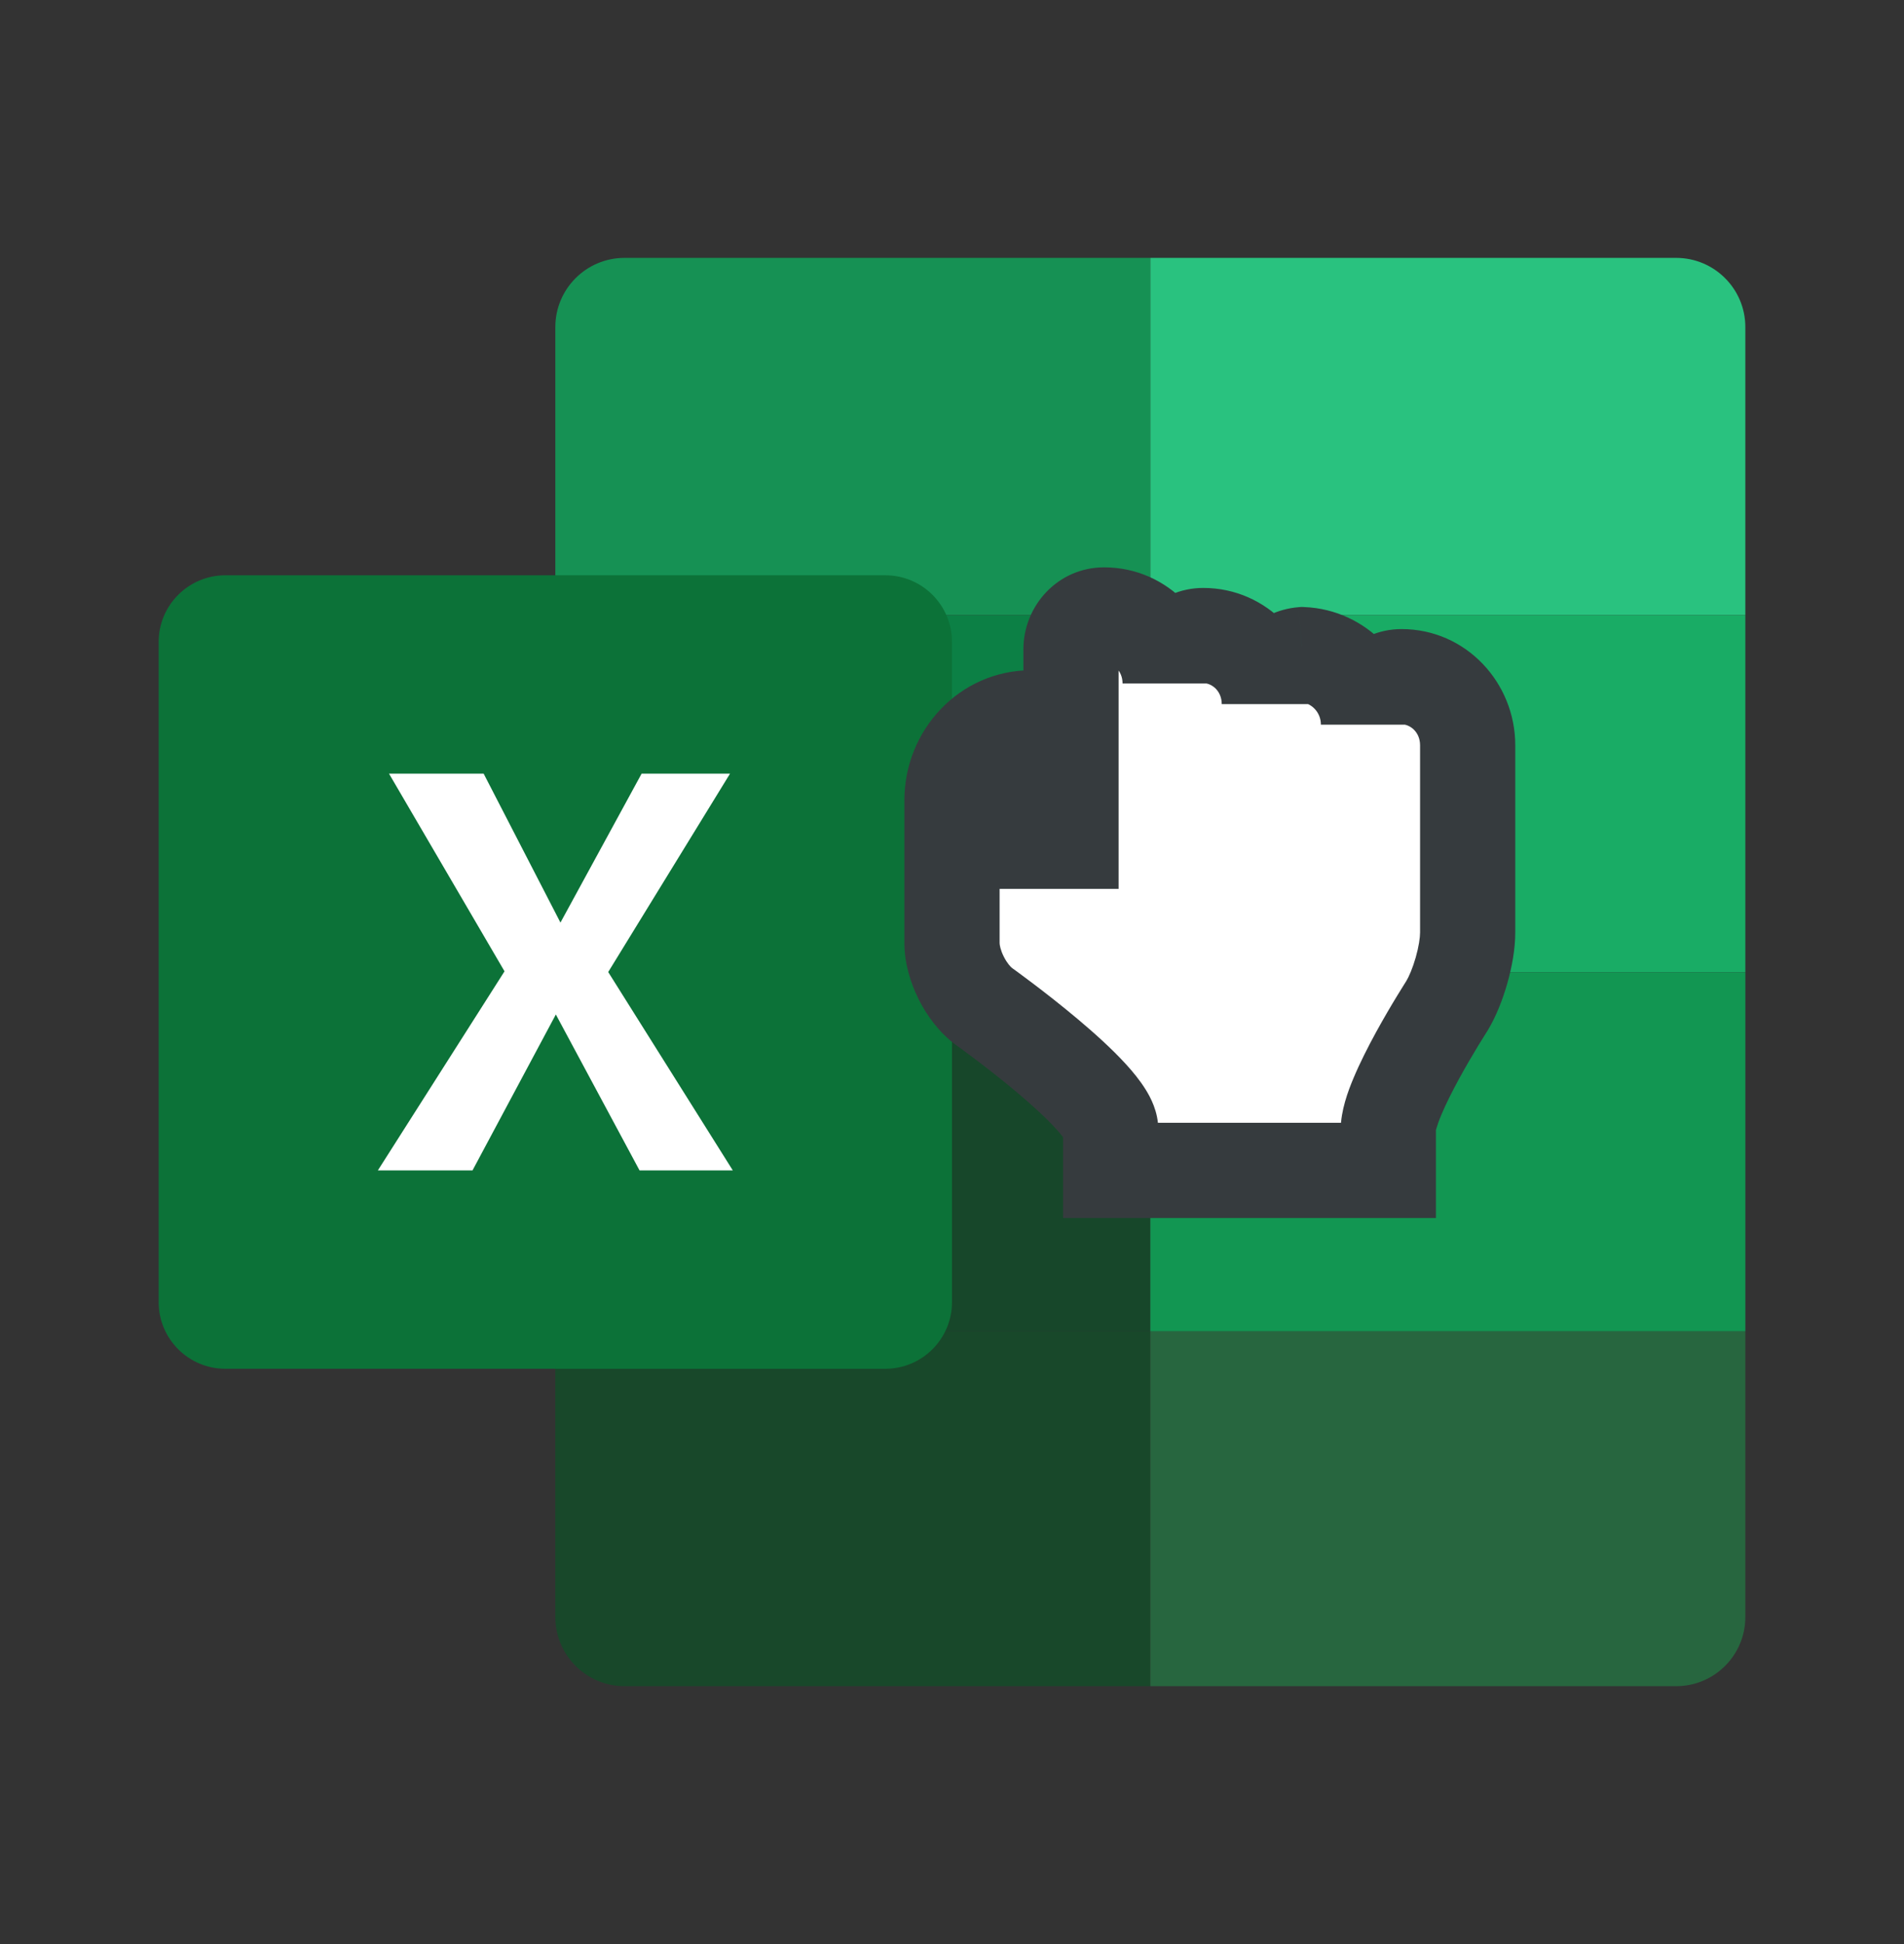 <svg width="48" height="49" viewBox="0 0 48 49" fill="none" xmlns="http://www.w3.org/2000/svg">
    <rect x="0" y="0" width="48" height="49" fill="#333333" stroke="none"/>
    <path d="M29 6.5H15.744C14.781 6.5 14 7.281 14 8.244V15.503H29V6.5Z" fill="#169154"/>
    <path d="M14 33.554V40.756C14 41.719 14.781 42.5 15.743 42.5H29V33.554H14Z" fill="#18482A"/>
    <path d="M14 15.503H29V24.505H14V15.503Z" fill="#0C8045"/>
    <path d="M14 24.505H29V33.555H14V24.505Z" fill="#17472A"/>
    <path d="M42.256 6.5H29V15.503H44V8.244C44 7.281 43.219 6.5 42.256 6.5Z" fill="#29C27F"/>
    <path d="M29 33.554V42.5H42.257C43.219 42.5 44 41.719 44 40.757V33.555H29V33.554Z" fill="#27663F"/>
    <path d="M29 15.503H44V24.505H29V15.503Z" fill="#19AC65"/>
    <path d="M29 24.505H44V33.555H29V24.505Z" fill="#129652"/>
    <path d="M22.319 34.5H5.681C4.753 34.5 4 33.747 4 32.819V16.181C4 15.253 4.753 14.5 5.681 14.5H22.319C23.247 14.5 24 15.253 24 16.181V32.819C24 33.747 23.247 34.5 22.319 34.5Z" fill="#0C7238"/>
    <path d="M9.807 19.5H12.193L14.129 23.254L16.175 19.5H18.404L15.333 24.5L18.474 29.5H16.123L14.013 25.57L11.912 29.5H9.526L12.719 24.482L9.807 19.5Z" fill="white"/>
    <mask id="path-11-outside-1_163_4029" maskUnits="userSpaceOnUse" x="22" y="13.5" width="17" height="18" fill="black">
    <rect fill="white" x="22" y="13.5" width="17" height="18"/>
    <path fill-rule="evenodd" clip-rule="evenodd" d="M28 29.5V28.463C28 27.645 24.8 25.363 24.8 25.363C24.358 25.035 24 24.328 24 23.77V20.167C24 19.021 24.895 18.093 26 18.093V21.204H27V16.364C27 15.887 27.373 15.5 27.834 15.5C28.754 15.5 29.5 16.274 29.5 17.228V16.883C29.5 16.405 29.873 16.018 30.334 16.018C31.254 16.018 32 16.792 32 17.747V17.401C32 16.924 32.373 16.537 32.834 16.5C33.754 16.537 34.5 17.311 34.5 18.265V17.92C34.5 17.442 34.873 17.056 35.334 17.056C36.254 17.056 37 17.829 37 18.784V23.504C37 24.054 36.763 24.881 36.474 25.357C36.474 25.357 35 27.645 35 28.463V29.5H28Z"/>
    </mask>
    <path fill-rule="evenodd" clip-rule="evenodd" d="M28 29.5V28.463C28 27.645 24.8 25.363 24.8 25.363C24.358 25.035 24 24.328 24 23.77V20.167C24 19.021 24.895 18.093 26 18.093V21.204H27V16.364C27 15.887 27.373 15.5 27.834 15.5C28.754 15.5 29.5 16.274 29.5 17.228V16.883C29.5 16.405 29.873 16.018 30.334 16.018C31.254 16.018 32 16.792 32 17.747V17.401C32 16.924 32.373 16.537 32.834 16.5C33.754 16.537 34.5 17.311 34.5 18.265V17.92C34.5 17.442 34.873 17.056 35.334 17.056C36.254 17.056 37 17.829 37 18.784V23.504C37 24.054 36.763 24.881 36.474 25.357C36.474 25.357 35 27.645 35 28.463V29.5H28Z" fill="white"/>
    <path d="M28 29.5H26.8V30.7H28V29.5ZM24.8 25.363L24.084 26.327L24.094 26.334L24.103 26.341L24.8 25.363ZM26 18.093H27.2V16.893H26V18.093ZM26 21.204H24.8V22.404H26V21.204ZM27 21.204V22.404H28.2V21.204H27ZM32.834 16.5L32.882 15.301L32.809 15.298L32.737 15.304L32.834 16.5ZM36.474 25.357L37.483 26.007L37.492 25.993L37.501 25.979L36.474 25.357ZM35 29.5V30.7H36.2V29.5H35ZM29.2 29.5V28.463H26.8V29.5H29.2ZM29.2 28.463C29.2 28.017 29.002 27.655 28.882 27.462C28.74 27.234 28.562 27.017 28.387 26.825C28.034 26.438 27.587 26.037 27.172 25.688C26.751 25.334 26.333 25.009 26.023 24.775C25.867 24.658 25.737 24.561 25.646 24.494C25.6 24.461 25.563 24.434 25.538 24.416C25.525 24.407 25.515 24.4 25.508 24.395C25.505 24.392 25.502 24.39 25.5 24.389C25.499 24.388 25.498 24.388 25.498 24.387C25.497 24.387 25.497 24.387 25.497 24.387C25.497 24.387 25.497 24.387 25.497 24.387C25.497 24.386 25.496 24.386 24.8 25.363C24.103 26.341 24.103 26.34 24.103 26.34C24.103 26.34 24.103 26.34 24.103 26.34C24.103 26.34 24.103 26.34 24.103 26.34C24.103 26.341 24.104 26.341 24.104 26.341C24.105 26.342 24.107 26.343 24.11 26.345C24.115 26.349 24.123 26.355 24.134 26.363C24.155 26.378 24.188 26.401 24.229 26.432C24.312 26.493 24.432 26.581 24.576 26.69C24.866 26.909 25.249 27.206 25.628 27.525C26.013 27.849 26.366 28.171 26.613 28.442C26.738 28.579 26.81 28.675 26.843 28.729C26.898 28.817 26.8 28.705 26.8 28.463H29.2ZM25.516 24.4C25.483 24.376 25.391 24.282 25.306 24.113C25.221 23.945 25.2 23.814 25.2 23.77H22.8C22.8 24.284 22.958 24.785 23.162 25.192C23.367 25.599 23.675 26.023 24.084 26.327L25.516 24.4ZM25.2 23.77V20.167H22.8V23.77H25.2ZM25.2 20.167C25.2 19.642 25.599 19.293 26 19.293V16.893C24.192 16.893 22.8 18.4 22.8 20.167H25.2ZM24.8 18.093V21.204H27.2V18.093H24.8ZM26 22.404H27V20.004H26V22.404ZM28.2 21.204V16.364H25.8V21.204H28.2ZM28.2 16.364C28.2 16.508 28.076 16.7 27.834 16.7V14.3C26.669 14.3 25.8 15.266 25.8 16.364H28.2ZM27.834 16.7C28.05 16.7 28.3 16.895 28.3 17.228H30.7C30.7 15.652 29.457 14.3 27.834 14.3V16.7ZM30.7 17.228V16.883H28.3V17.228H30.7ZM30.7 16.883C30.7 17.027 30.576 17.218 30.334 17.218V14.819C29.169 14.819 28.3 15.784 28.3 16.883H30.7ZM30.334 17.218C30.55 17.218 30.8 17.413 30.8 17.747H33.2C33.2 16.171 31.957 14.819 30.334 14.819V17.218ZM33.2 17.747V17.401H30.8V17.747H33.2ZM33.2 17.401C33.2 17.565 33.077 17.684 32.93 17.696L32.737 15.304C31.669 15.39 30.8 16.282 30.8 17.401H33.2ZM32.785 17.699C33.05 17.71 33.3 17.943 33.3 18.265H35.7C35.7 16.679 34.458 15.364 32.882 15.301L32.785 17.699ZM35.7 18.265V17.92H33.3V18.265H35.7ZM35.7 17.92C35.7 18.064 35.577 18.256 35.334 18.256V15.856C34.169 15.856 33.3 16.821 33.3 17.92H35.7ZM35.334 18.256C35.55 18.256 35.8 18.45 35.8 18.784H38.2C38.2 17.208 36.958 15.856 35.334 15.856V18.256ZM35.8 18.784V23.504H38.2V18.784H35.8ZM35.8 23.504C35.8 23.632 35.768 23.86 35.691 24.13C35.615 24.398 35.52 24.617 35.448 24.736L37.501 25.979C37.717 25.622 37.885 25.189 37.999 24.787C38.113 24.387 38.2 23.927 38.2 23.504H35.8ZM36.474 25.357C35.466 24.707 35.466 24.707 35.466 24.707C35.466 24.707 35.466 24.707 35.466 24.707C35.465 24.708 35.465 24.708 35.465 24.708C35.465 24.709 35.465 24.709 35.464 24.71C35.463 24.712 35.462 24.714 35.46 24.716C35.457 24.722 35.452 24.729 35.446 24.738C35.434 24.757 35.417 24.784 35.395 24.819C35.352 24.887 35.291 24.985 35.219 25.104C35.074 25.341 34.88 25.67 34.684 26.028C34.491 26.382 34.285 26.785 34.124 27.169C33.984 27.501 33.8 27.995 33.8 28.463H36.2C36.2 28.523 36.2 28.424 36.337 28.097C36.453 27.821 36.615 27.499 36.79 27.179C36.963 26.863 37.137 26.568 37.269 26.351C37.335 26.243 37.389 26.156 37.427 26.096C37.446 26.066 37.461 26.043 37.47 26.028C37.475 26.02 37.478 26.015 37.481 26.011C37.482 26.01 37.483 26.009 37.483 26.008C37.483 26.008 37.483 26.007 37.483 26.007C37.483 26.007 37.483 26.007 37.483 26.007C37.483 26.007 37.483 26.007 37.483 26.007C37.483 26.007 37.483 26.007 36.474 25.357ZM33.8 28.463V29.5H36.2V28.463H33.8ZM35 28.3H28V30.7H35V28.3Z" fill="#363B3E" mask="url(#path-11-outside-1_163_4029)"/>
</svg>
